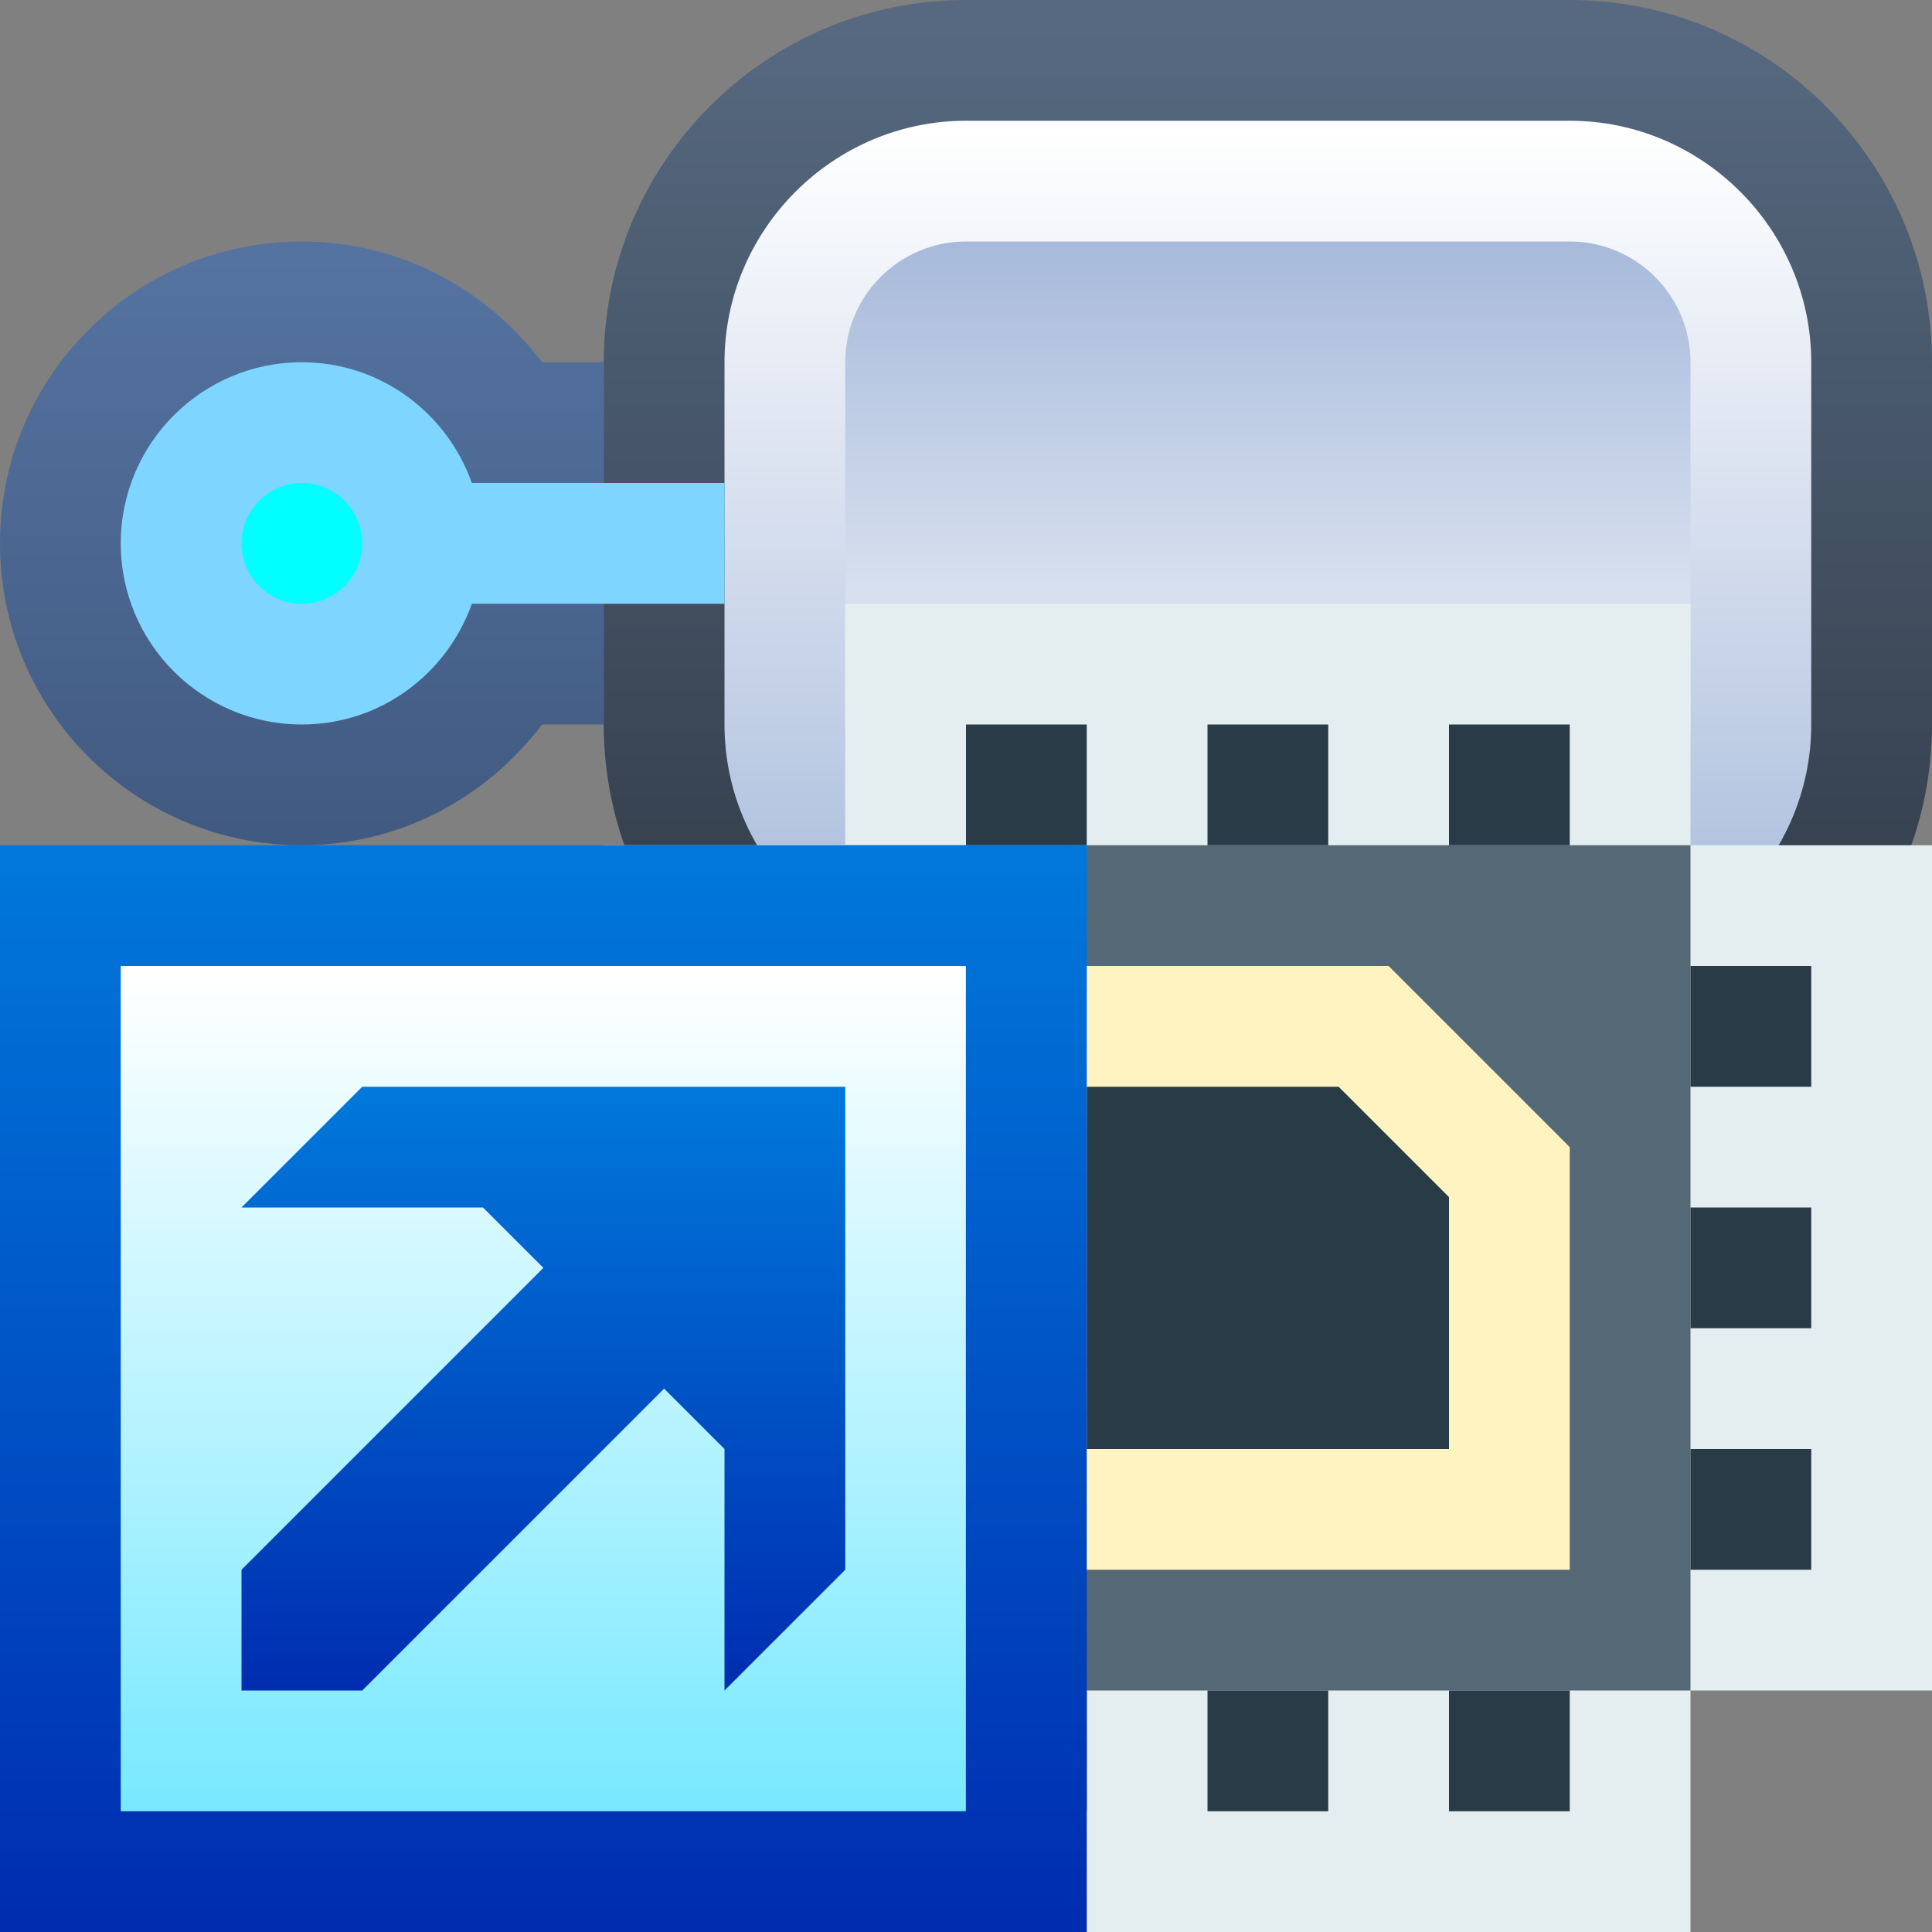 <svg ti:v='1' width='16' height='16' viewBox='0,0,16,16' xmlns='http://www.w3.org/2000/svg' xmlns:ti='urn:schemas-jetbrains-com:tisvg'><rect x="0" y="0" width="16" height="16" fill="#808080" stroke="none"/><g><path fill-rule='evenodd' d='M0,0L16,0L16,16L0,16Z' fill='#FFFFFF' opacity='0'/><linearGradient id='F01' x1='0.5' y1='0.019' x2='0.5' y2='1.02'><stop offset='0' stop-color='#5573A1'/><stop offset='1' stop-color='#405980'/></linearGradient><path fill-rule='evenodd' d='M0,4.5C0,5.88,1.119,7,2.5,7L2.5,7C3.315,7,4.032,6.603,4.489,6L5,6L5,3L4.489,3C4.032,2.397,3.315,2,2.5,2L2.5,2C1.119,2,0,3.119,0,4.5Z' fill='url(#F01)'/><linearGradient id='F02' x1='0.5' y1='0.019' x2='0.5' y2='1.02'><stop offset='0' stop-color='#566980'/><stop offset='1' stop-color='#2D3641'/></linearGradient><path fill-rule='evenodd' d='M8,0C6.345,0,5,1.345,5,3L5,6C5,7.654,6.345,9,8,9L13,9C14.654,9,16,7.654,16,6L16,3C16,1.345,14.654,0,13,0L8,0Z' fill='url(#F02)'/><linearGradient id='F03' x1='0.5' y1='0.01' x2='0.5' y2='1.001'><stop offset='0' stop-color='#FFFFFF'/><stop offset='1' stop-color='#A7BADB'/></linearGradient><path fill-rule='evenodd' d='M8,1C6.901,1,6,1.901,6,3L6,4L6,5L6,6C6,7.1,6.901,8,8,8L13,8C14.1,8,15,7.1,15,6L15,3C15,1.901,14.1,1,13,1L8,1Z' fill='url(#F03)'/><linearGradient id='F04' x1='0.5' y1='0' x2='0.5' y2='1.067'><stop offset='0' stop-color='#A7BADB'/><stop offset='1' stop-color='#FFFFFF'/></linearGradient><path fill-rule='evenodd' d='M8,2C7.449,2,7,2.448,7,3L7,6C7,6.552,7.449,7,8,7L13,7C13.551,7,14,6.552,14,6L14,3C14,2.448,13.551,2,13,2L8,2Z' fill='url(#F04)'/><path fill-rule='evenodd' d='M6,4L3.908,4C3.701,3.419,3.152,3,2.5,3C1.672,3,1,3.672,1,4.5C1,5.328,1.672,6,2.5,6C3.152,6,3.701,5.581,3.908,5L6,5L6,4Z' fill='#7ED5FF'/><path fill-rule='evenodd' d='M3,4.5C3,4.776,2.776,5,2.5,5C2.224,5,2,4.776,2,4.5C2,4.224,2.224,4,2.5,4C2.776,4,3,4.224,3,4.5Z' fill='#00FFFF'/><path fill-rule='evenodd' d='M7,16L7,14L5,14L5,7L7,7L7,5L14,5L14,7L16,7L16,14L14,14L14,16L7,16Z' fill='#E4EEF0'/><path fill-rule='evenodd' d='M7,14L14,14L14,7L7,7L7,14Z' fill='#546875'/><path fill-rule='evenodd' d='M13,6L12,6L12,7L13,7M11,6L10,6L10,7L11,7M9,6L8,6L8,7L9,7M7,8L6,8L6,9L7,9M7,10L6,10L6,11L7,11M7,12L6,12L6,13L7,13M9,14L8,14L8,15L9,15M11,14L10,14L10,15L11,15M13,14L12,14L12,15L13,15M15,12L14,12L14,13L15,13M15,10L14,10L14,11L15,11M15,9L14,9L14,8L15,8L15,9Z' fill='#293B47'/><path fill-rule='evenodd' d='M13,13L8,13L8,8L11.5,8L13,9.5L13,13Z' fill='#FFF3C2'/><path fill-rule='evenodd' d='M9,12L9,9L11.086,9L12,9.914L12,12L9,12Z' fill='#293B47'/><linearGradient id='F12' x1='0.5' y1='0.003' x2='0.5' y2='1.003'><stop offset='0' stop-color='#0078DB'/><stop offset='1' stop-color='#002CAF'/></linearGradient><path fill-rule='evenodd' d='M0,16L9,16L9,7L0,7L0,16Z' fill='url(#F12)'/><linearGradient id='F13' x1='0.5' y1='0.009' x2='0.5' y2='1.009'><stop offset='0' stop-color='#FFFFFF'/><stop offset='0.988' stop-color='#78E9FF'/><stop offset='1' stop-color='#78E9FF'/></linearGradient><path fill-rule='evenodd' d='M1,15L7.999,15L7.999,8L1,8L1,15Z' fill='url(#F13)'/><linearGradient id='F14' x1='0.5' y1='0.006' x2='0.5' y2='1.013'><stop offset='0' stop-color='#0078DB'/><stop offset='1' stop-color='#002CAF'/></linearGradient><path fill-rule='evenodd' d='M3,9L2,10L4,10L4.5,10.5L2,13L2,14L3,14L5.5,11.5L6,12L6,14L7,13L7,9L3,9Z' fill='url(#F14)'/></g></svg>